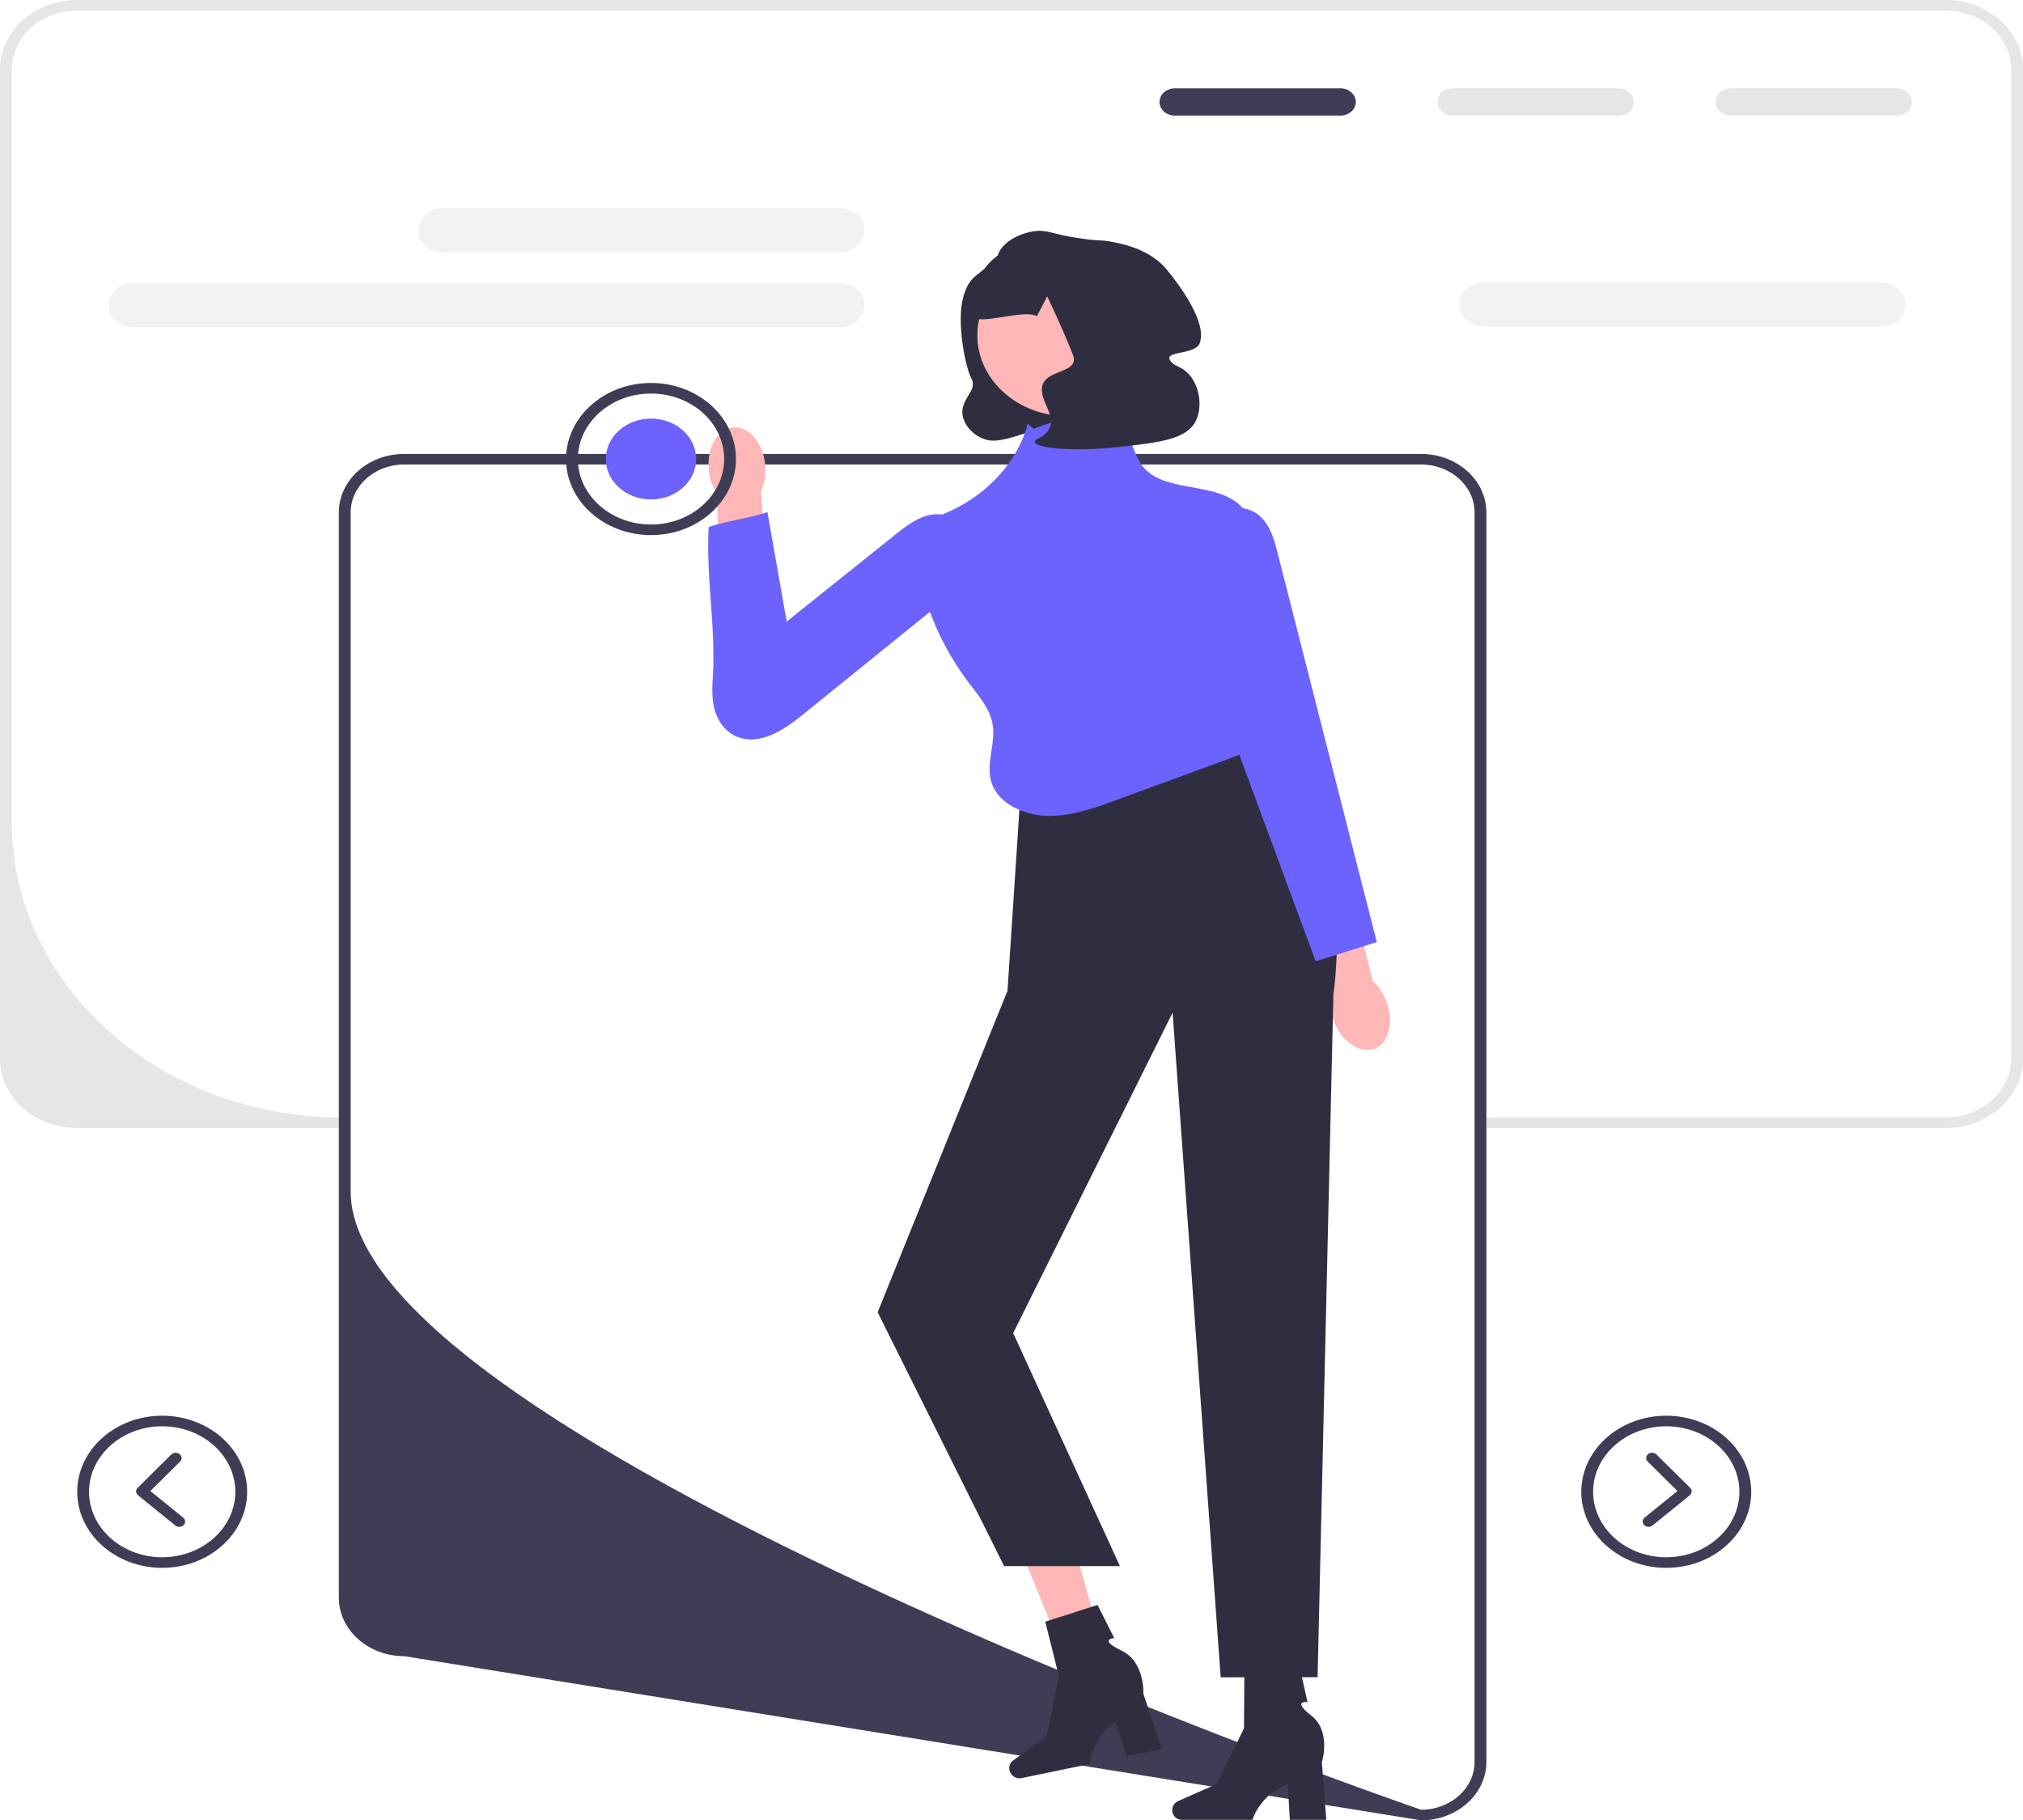 <svg width="429" height="386" viewBox="0 0 429 386" fill="none" xmlns="http://www.w3.org/2000/svg">
<g clip-path="url(#clip0_105_2)">
<path d="M16.42 0H412.568C421.643 0 429 6.587 429 14.712V224.495C429 232.267 422.214 238.668 413.671 239.162C413.308 239.196 412.944 239.207 412.568 239.207H313.952V236.961H412.568C412.944 236.961 413.308 236.95 413.671 236.916C420.834 236.411 426.491 231.031 426.491 224.495V14.7C426.491 7.822 420.263 2.246 412.58 2.246H16.42C8.737 2.246 2.509 7.822 2.509 14.701V174.318C2.509 208.915 33.835 236.961 72.478 236.961L72.478 239.207H16.42C7.351 239.207 0 232.625 0 224.506V14.7C0 6.582 7.351 0 16.42 0Z" fill="#E6E6E6"/>
<path d="M93.922 53.523H178.073C180.96 53.523 183.309 51.42 183.309 48.836C183.309 46.251 180.96 44.148 178.073 44.148H93.922C91.036 44.148 88.687 46.251 88.687 48.836C88.687 51.42 91.036 53.523 93.922 53.523Z" fill="#F2F2F2"/>
<path d="M314.694 69.246H398.845C401.732 69.246 404.081 67.143 404.081 64.558C404.081 61.974 401.732 59.871 398.845 59.871H314.694C311.808 59.871 309.459 61.974 309.459 64.558C309.459 67.143 311.808 69.246 314.694 69.246Z" fill="#F2F2F2"/>
<path d="M28.251 69.389H178.073C180.96 69.389 183.309 67.286 183.309 64.701C183.309 62.117 180.96 60.014 178.073 60.014H28.251C25.364 60.014 23.015 62.117 23.015 64.701C23.015 67.286 25.364 69.389 28.251 69.389Z" fill="#F2F2F2"/>
<path d="M315.206 373.602V108.655C315.206 101.818 308.995 96.256 301.358 96.256H85.704C78.068 96.256 71.856 101.818 71.856 108.655V338.787C71.856 345.624 78.068 351.186 85.704 351.186L301.358 386C308.995 386 315.206 380.438 315.206 373.602ZM74.364 108.655C74.364 103.048 79.441 98.502 85.704 98.502H301.358C307.621 98.502 312.698 103.048 312.698 108.655V373.602C312.698 379.209 307.621 383.754 301.358 383.754C301.358 383.754 74.364 305.843 74.364 252.681V108.655Z" fill="#3F3D56"/>
<path d="M34.394 332.459C44.328 332.459 52.411 325.223 52.411 316.328C52.411 307.434 44.328 300.197 34.394 300.197C24.459 300.197 16.376 307.434 16.376 316.328C16.376 325.223 24.459 332.459 34.394 332.459ZM34.394 302.443C42.945 302.443 49.902 308.672 49.902 316.328C49.902 323.984 42.945 330.213 34.394 330.213C25.842 330.213 18.885 323.984 18.885 316.328C18.885 308.672 25.842 302.443 34.394 302.443Z" fill="#3F3D56"/>
<path d="M38.005 323.763C38.347 323.763 38.688 323.638 38.935 323.394C39.4 322.934 39.361 322.224 38.847 321.808L31.886 316.165L38.188 309.933C38.653 309.474 38.613 308.764 38.099 308.348C37.586 307.931 36.792 307.966 36.328 308.426L29.185 315.49C28.72 315.95 28.759 316.66 29.273 317.076L37.164 323.472C37.404 323.667 37.705 323.763 38.005 323.763Z" fill="#3F3D56"/>
<path d="M353.35 332.459C363.285 332.459 371.367 325.223 371.367 316.328C371.367 307.434 363.285 300.197 353.35 300.197C343.415 300.197 335.333 307.434 335.333 316.328C335.333 325.223 343.415 332.459 353.35 332.459ZM353.35 302.443C361.901 302.443 368.859 308.672 368.859 316.328C368.859 323.984 361.901 330.213 353.35 330.213C344.799 330.213 337.841 323.984 337.841 316.328C337.841 308.672 344.799 302.443 353.35 302.443Z" fill="#3F3D56"/>
<path d="M349.6 323.763C349.9 323.763 350.202 323.667 350.442 323.472L358.332 317.076C358.846 316.66 358.885 315.95 358.42 315.49L351.277 308.426C350.813 307.966 350.019 307.931 349.506 308.348C348.992 308.764 348.952 309.474 349.418 309.933L355.719 316.165L348.759 321.808C348.244 322.224 348.205 322.934 348.67 323.394C348.918 323.638 349.258 323.763 349.6 323.763Z" fill="#3F3D56"/>
<path d="M217.611 52.283C213.837 52.083 210.587 54.609 209.087 56.568C207.648 58.446 205.475 58.366 204.216 63.187C202.863 68.365 204.657 77.779 206.042 80.371C207.4 82.911 203.278 84.755 204.216 88.465C204.725 90.478 206.589 92.502 209.087 93.225C210.289 93.573 212.048 93.739 217.611 91.797C224.651 89.34 228.171 88.112 229.789 85.608C231.4 83.115 229.805 81.834 228.571 75.134C226.743 65.216 229.222 62.504 225.526 57.52C224.385 55.98 221.809 52.506 217.611 52.283Z" fill="#2F2E41"/>
<path d="M294.159 212.868C293.511 210.908 292.423 209.241 291.136 208.056L286.285 189.032L276.241 191.363L282.244 210.411C281.884 212.031 281.983 213.96 282.631 215.92C284.11 220.399 287.89 223.346 291.073 222.503C294.257 221.66 295.638 217.347 294.159 212.868Z" fill="#FFB6B6"/>
<path d="M150.294 99.499C150.473 101.537 151.152 103.37 152.136 104.767L152.477 124.278L162.842 123.862L161.381 104.114C162.108 102.596 162.458 100.691 162.278 98.653C161.868 93.997 158.853 90.412 155.543 90.645C152.234 90.879 149.884 94.843 150.294 99.499Z" fill="#FFB6B6"/>
<path d="M274.509 369.714L266.952 369.874L262.739 339.477L273.892 339.241L274.509 369.714Z" fill="#FFB6B6"/>
<path d="M248.581 383.83C248.581 384.973 249.487 385.899 250.605 385.899H265.605C265.605 385.899 267.082 380.587 273.1 378.3L273.516 385.899H281.254L280.316 373.681C280.316 373.681 282.386 367.144 278.087 363.802C273.788 360.461 277.27 360.926 277.27 360.926L275.579 353.364L263.886 354.595L263.8 366.466L258.125 378.249L249.802 381.93C249.061 382.258 248.581 383.004 248.581 383.83Z" fill="#2F2E41"/>
<path d="M235.807 356.472L228.483 358.148L216.75 329.376L227.558 326.902L235.807 356.472Z" fill="#FFB6B6"/>
<path d="M214.085 375.443C214.372 376.557 215.488 377.277 216.577 377.052L231.193 374.035C231.193 374.035 231.299 368.561 236.589 365.123L238.901 372.443L246.442 370.887L242.461 359.169C242.461 359.169 242.838 352.383 237.81 349.992C232.782 347.601 236.292 347.354 236.292 347.354L232.746 340.325L221.661 343.877L224.557 355.462L221.984 368.085L214.798 373.346C214.158 373.814 213.878 374.638 214.085 375.443Z" fill="#2F2E41"/>
<path d="M216.698 163.762L213.653 210.097L186.115 278.257L212.935 332.094H237.493L214.856 282.681L248.664 214.731L258.861 355.673L279.412 355.645L282.761 210.915C282.761 210.915 289.154 169.213 264.799 152.314L216.698 163.762Z" fill="#2F2E41"/>
<path d="M219.142 90.923C222.394 89.753 225.72 88.568 229.22 88.404C232.719 88.239 236.487 89.278 238.564 91.805C240.333 93.958 240.653 96.857 242.42 99.011C246.752 104.29 256.668 102.276 262.235 106.527C267.34 110.426 266.546 117.631 264.634 123.39C262.722 129.148 260.166 135.492 263.067 140.909C265.333 145.14 270.774 148.463 270.134 153.12C269.581 157.148 264.765 159.375 260.569 160.911L236.57 169.699C231.92 171.402 227.1 173.133 222.079 173.006C217.057 172.878 211.748 170.371 210.3 166.064C208.935 162.004 211.25 157.609 210.467 153.427C209.861 150.193 207.493 147.49 205.439 144.775C197.908 134.826 193.778 122.842 193.739 110.823C205.366 108.729 215.223 100.189 217.944 89.855" fill="#6C63FF"/>
<path d="M202.532 125.429L169.989 151.742C166.217 154.792 161.218 158.061 156.526 156.314C153.97 155.363 152.288 153.064 151.591 150.666C150.894 148.268 151.034 145.747 151.18 143.273C151.789 132.911 149.678 122.131 150.287 111.769C153.53 110.565 159.495 109.781 162.738 108.577L166.823 131.804L190.181 113.11C192.886 110.946 196.105 108.632 199.695 109.093C203.455 109.577 205.965 113.118 206.153 116.515C206.342 119.911 204.775 123.168 203.179 126.254" fill="#6C63FF"/>
<path d="M258.706 109.125C260.655 106.88 264.872 107.384 267.125 109.388C269.377 111.392 270.179 114.322 270.886 117.094L291.966 199.767L279.002 203.839L262.335 158.763C259.296 150.547 256.243 142.275 254.914 133.702C253.585 125.129 254.066 116.146 257.897 108.199" fill="#6C63FF"/>
<path d="M226.44 88.263C215.847 88.263 207.26 80.575 207.26 71.091C207.26 61.608 215.847 53.92 226.44 53.92C237.032 53.92 245.619 61.608 245.619 71.091C245.619 80.575 237.032 88.263 226.44 88.263Z" fill="#FFB6B6"/>
<path d="M211.522 54.465C212.075 51.578 216.043 49.439 219.438 49.014C222.301 48.655 223.023 49.733 229.789 50.649C233.406 51.139 233.244 50.837 235.269 51.194C237.603 51.606 243.764 52.692 247.446 57.191C250.213 60.57 256.133 68.533 254.372 72.856C253.42 75.192 247.129 74.433 248.055 76.27C248.653 77.456 249.836 77.554 251.099 78.45C254.281 80.708 255.247 86.098 253.535 89.353C251.509 93.203 245.855 93.831 237.095 94.804C228.071 95.806 219.621 95.084 219.438 93.714C219.344 93.014 221.494 92.812 222.482 90.988C223.64 88.851 222.01 86.693 221.264 84.447C218.939 77.439 229.731 80.1 227.399 74.919C227.318 74.737 227.223 74.507 227.119 74.24C225.394 69.8 222.077 62.838 222.077 62.838C222.077 62.838 219.889 67.067 219.873 67.057C217.257 65.447 207.732 69.111 206.075 67.057C203.41 63.754 211.398 55.116 211.522 54.465Z" fill="#2F2E41"/>
<path d="M138.052 113.467C147.987 113.467 156.069 106.23 156.069 97.335C156.069 88.441 147.987 81.205 138.052 81.205C128.116 81.205 120.034 88.441 120.034 97.335C120.034 106.23 128.116 113.467 138.052 113.467ZM138.052 83.451C146.603 83.451 153.561 89.68 153.561 97.335C153.561 104.992 146.603 111.221 138.052 111.221C129.5 111.221 122.543 104.992 122.543 97.335C122.543 89.68 129.5 83.451 138.052 83.451Z" fill="#3F3D56"/>
<path d="M138.052 105.912C132.761 105.912 128.473 102.072 128.473 97.336C128.473 92.599 132.761 88.76 138.052 88.76C143.342 88.76 147.63 92.599 147.63 97.336C147.63 102.072 143.342 105.912 138.052 105.912Z" fill="#6C63FF"/>
<path d="M367.013 18.742H402.212C403.98 18.742 405.423 20.034 405.423 21.617C405.423 23.212 403.98 24.503 402.212 24.503H367.013C365.245 24.503 363.802 23.212 363.802 21.617C363.802 20.034 365.245 18.742 367.013 18.742Z" fill="#E6E6E6"/>
<path d="M308.057 18.742H343.255C345.024 18.742 346.467 20.034 346.467 21.617C346.467 23.212 345.024 24.503 343.255 24.503H308.057C306.289 24.503 304.846 23.212 304.846 21.617C304.846 20.034 306.289 18.742 308.057 18.742Z" fill="#E6E6E6"/>
<path d="M249.101 18.742H284.299C286.068 18.742 287.51 20.034 287.51 21.617C287.51 23.212 286.068 24.503 284.299 24.503H249.101C247.332 24.503 245.89 23.212 245.89 21.617C245.89 20.034 247.332 18.742 249.101 18.742Z" fill="#3F3D56"/>
</g>
<defs>
<clipPath id="clip0_105_2">
<rect width="429" height="386" fill="white" transform="matrix(-1 0 0 1 429 0)"/>
</clipPath>
</defs>
</svg>
